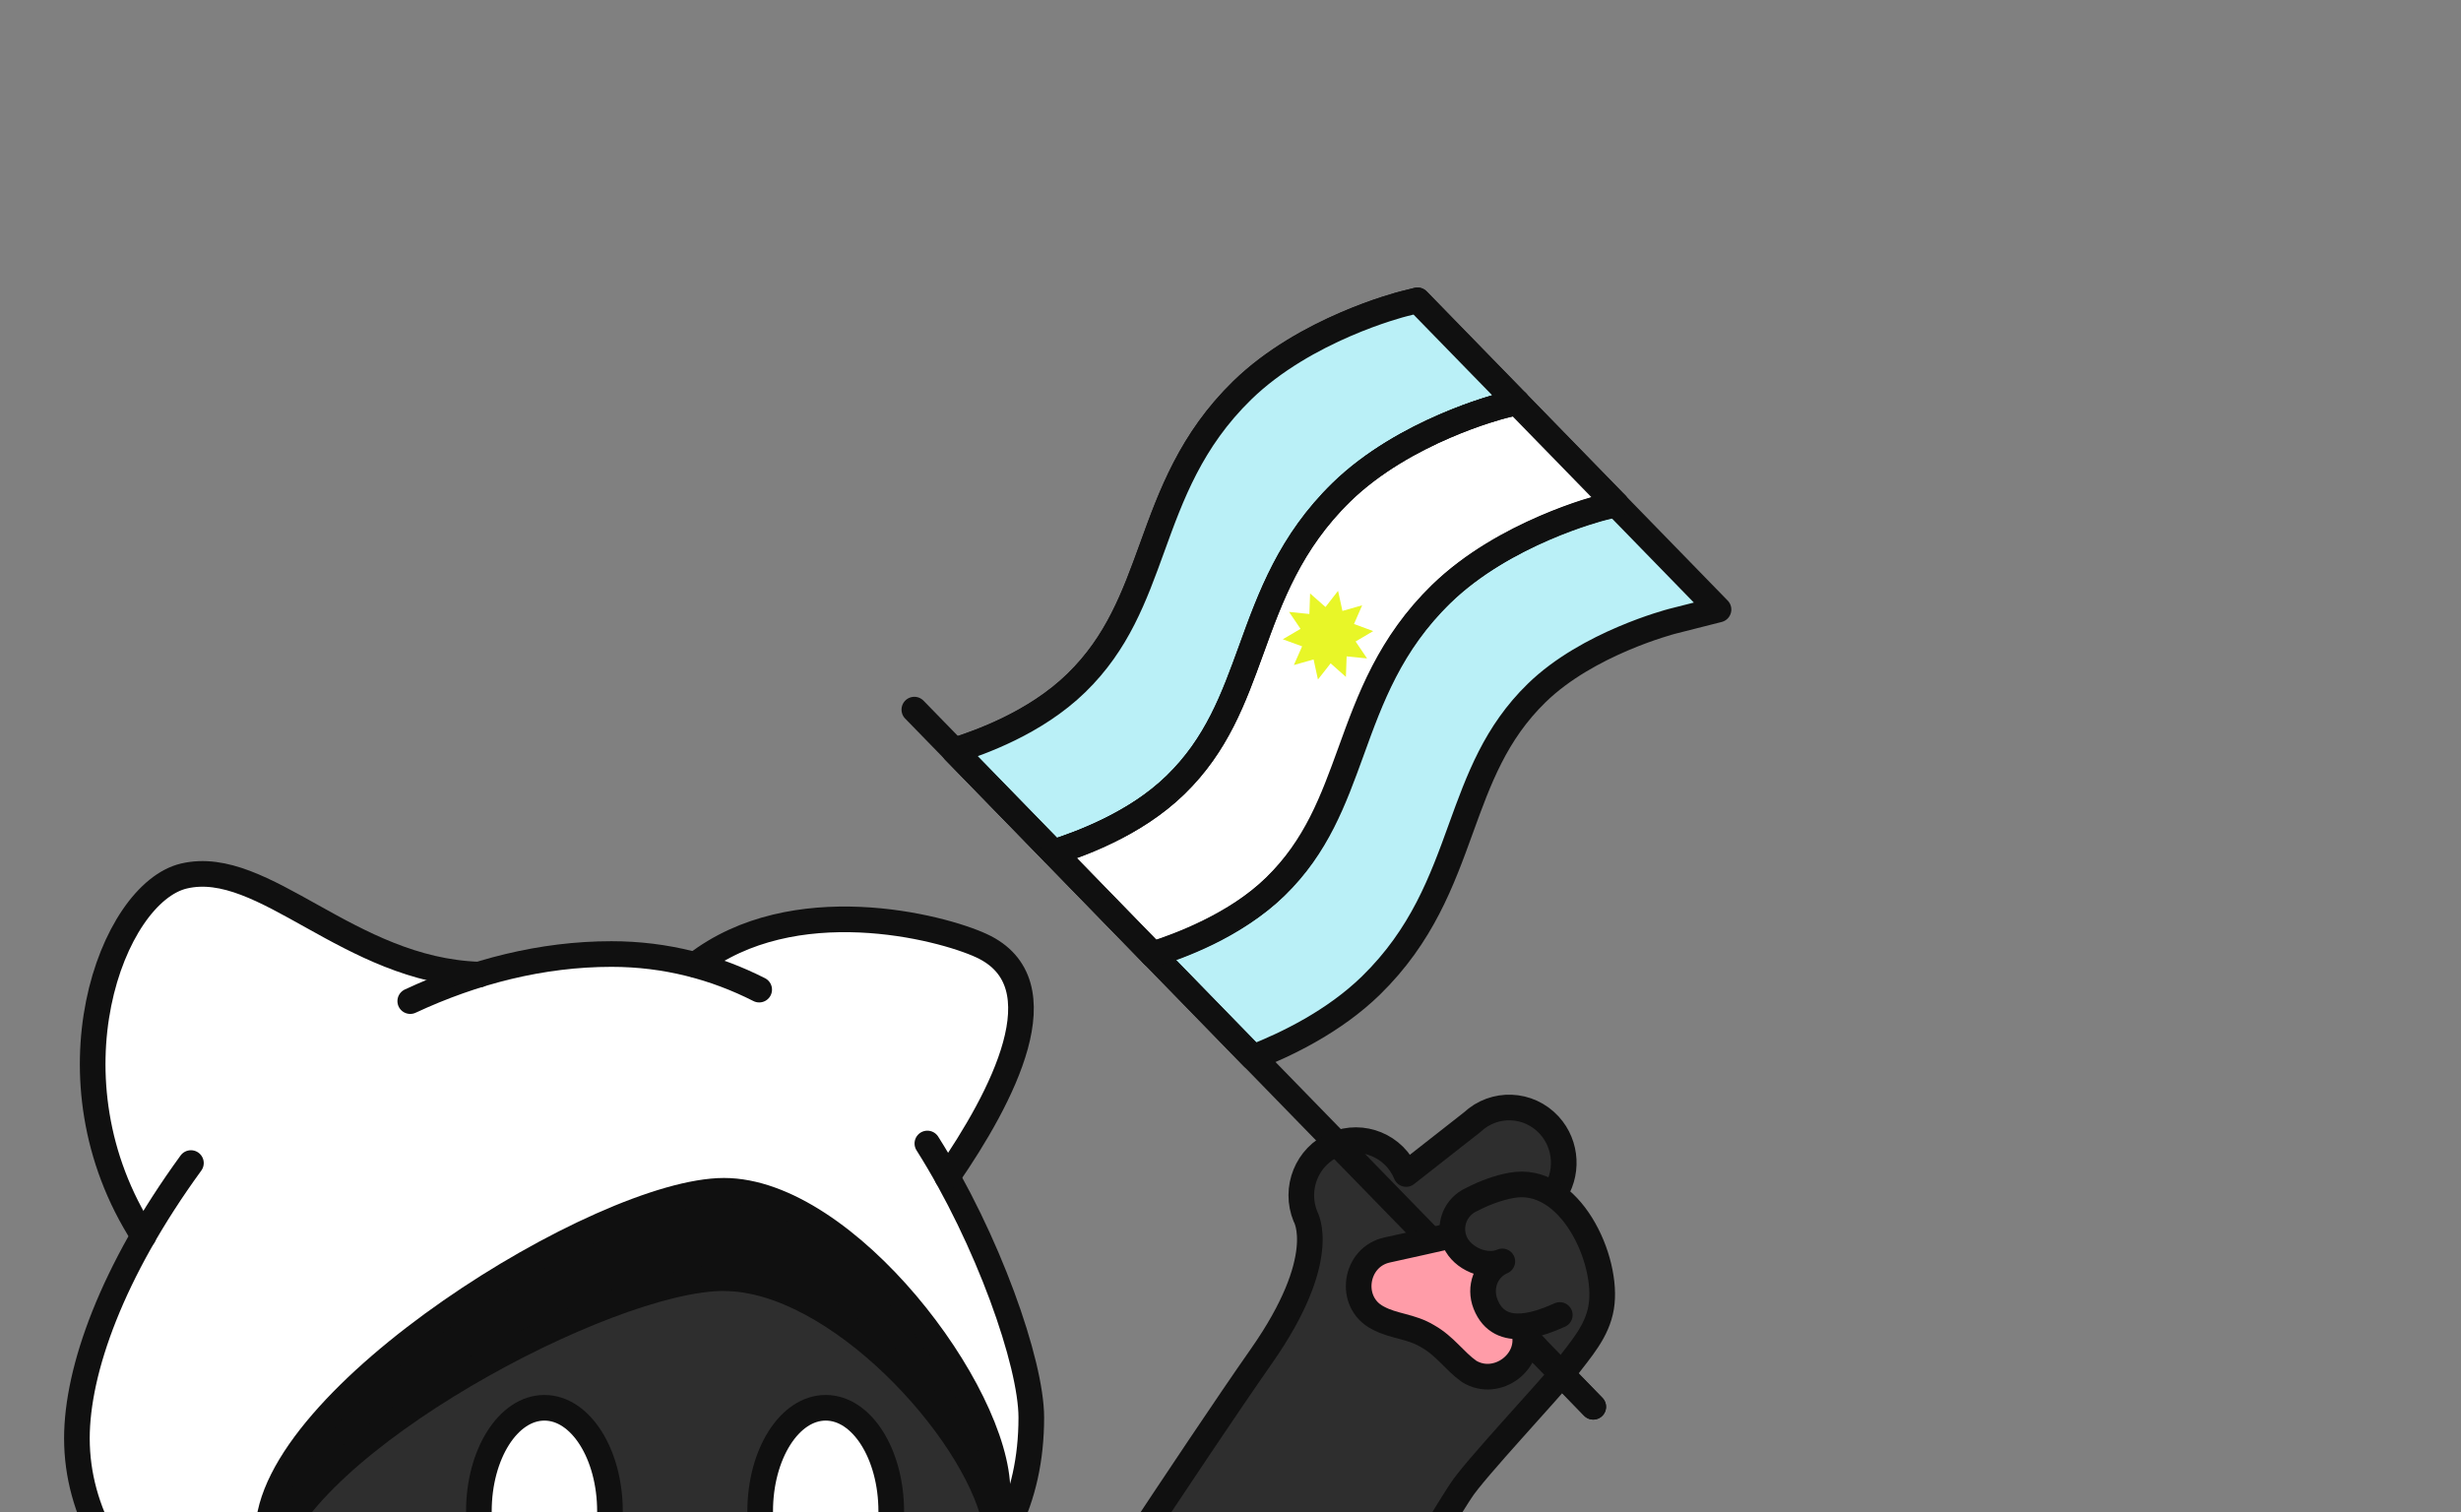 <svg width="192" height="118" viewBox="0 0 192 118" fill="none" xmlns="http://www.w3.org/2000/svg">
<rect x="0" y="0" width="192" height="118" fill="#808080" stroke="none"/>
<g clip-path="url(#clip0_73_209)">
<path d="M101.821 141.406C103.905 136.622 107 131.764 108.93 127.153C110.482 123.448 112.278 119.844 114.335 116.395C115.282 114.803 121.191 108.336 122.292 106.844C123.393 105.353 124.62 103.981 124.926 102.069C125.35 99.407 123.916 95.144 121.39 93.351C122.608 91.704 122.535 89.362 121.101 87.798C119.495 86.041 116.788 85.932 115.056 87.56L109.869 91.631C108.957 89.417 106.449 88.383 104.266 89.307C102.083 90.231 101.063 92.774 101.975 94.988C101.975 94.988 103.905 98.227 98.519 105.93C93.133 113.632 82 130.712 82 130.712" fill="#2E2E2E"/>
<path d="M97.761 82.505C100.414 81.464 104.089 79.679 106.949 76.895C110.941 72.999 112.494 68.735 113.987 64.604C115.372 60.794 116.674 57.195 119.891 54.063C123.876 50.177 130.363 48.503 130.425 48.482L134.074 47.555L110.584 23.433L109.537 23.695C109.223 23.773 101.823 25.674 96.91 30.455C92.918 34.351 91.365 38.615 89.872 42.746C88.487 46.556 87.185 50.155 83.968 53.287C80.751 56.42 76.426 57.933 74.446 58.566L97.761 82.505Z" fill="#BAF0F7" stroke="#101010" stroke-width="2" stroke-linecap="round" stroke-linejoin="round"/>
<path d="M82.28 66.478C84.26 65.845 88.745 64.18 91.803 61.199C95.019 58.066 96.322 54.468 97.707 50.657C99.2 46.527 100.751 42.254 104.744 38.367C109.657 33.586 117.058 31.684 117.371 31.607L118.15 31.414L118.34 31.379L110.594 23.432L109.547 23.694C109.233 23.771 101.832 25.673 96.92 30.454C92.928 34.35 91.375 38.613 89.882 42.744C88.497 46.555 87.195 50.153 83.978 53.286C80.761 56.418 76.435 57.931 74.456 58.565L82.206 66.529" fill="#BAF0F7"/>
<path d="M82.28 66.478C84.26 65.845 88.745 64.18 91.803 61.199C95.019 58.066 96.322 54.468 97.707 50.657C99.2 46.527 100.751 42.254 104.744 38.367C109.657 33.586 117.058 31.684 117.371 31.607L118.15 31.414L118.34 31.379L110.594 23.432L109.547 23.694C109.233 23.771 101.832 25.673 96.92 30.454C92.928 34.35 91.375 38.613 89.882 42.744C88.497 46.555 87.195 50.153 83.978 53.286C80.761 56.418 76.435 57.931 74.456 58.565L82.206 66.529" stroke="#101010" stroke-width="2" stroke-linecap="round" stroke-linejoin="round"/>
<path d="M90.017 74.426C91.997 73.793 96.481 72.128 99.539 69.147C102.756 66.015 104.058 62.416 105.443 58.606C106.936 54.475 108.487 50.202 112.481 46.315C117.394 41.535 124.794 39.633 125.108 39.555L125.887 39.362L126.077 39.327L118.33 31.38L117.283 31.642C116.969 31.719 109.569 33.621 104.656 38.402C100.664 42.298 99.112 46.562 97.618 50.693C96.234 54.503 94.931 58.102 91.714 61.234C88.498 64.367 84.172 65.88 82.192 66.513L89.942 74.478" fill="white"/>
<path d="M90.017 74.426C91.997 73.793 96.481 72.128 99.539 69.147C102.756 66.015 104.058 62.416 105.443 58.606C106.936 54.475 108.487 50.202 112.481 46.315C117.394 41.535 124.794 39.633 125.108 39.555L125.887 39.362L126.077 39.327L118.33 31.38L117.283 31.642C116.969 31.719 109.569 33.621 104.656 38.402C100.664 42.298 99.112 46.562 97.618 50.693C96.234 54.503 94.931 58.102 91.714 61.234C88.498 64.367 84.172 65.88 82.192 66.513L89.942 74.478" stroke="#101010" stroke-width="2" stroke-linecap="round" stroke-linejoin="round"/>
<path d="M71.334 55.364L119.147 104.453L124.3 109.756" stroke="#101010" stroke-width="2" stroke-linecap="round" stroke-linejoin="round"/>
<path d="M118.33 31.38L117.283 31.642C116.969 31.719 109.569 33.621 104.656 38.402C100.664 42.298 99.112 46.562 97.618 50.693C96.234 54.503 94.931 58.102 91.714 61.234C88.498 64.367 84.172 65.88 82.192 66.513" stroke="#101010" stroke-width="2" stroke-linecap="round" stroke-linejoin="round"/>
<path d="M126.072 39.347L125.025 39.608C124.712 39.686 117.311 41.588 112.398 46.368C108.406 50.264 106.854 54.528 105.36 58.659C103.976 62.469 102.673 66.068 99.456 69.2C96.24 72.333 91.914 73.846 89.934 74.479" stroke="#101010" stroke-width="2" stroke-linecap="round" stroke-linejoin="round"/>
<path d="M121.172 93.276C122.364 91.64 122.275 89.333 120.867 87.788C119.27 86.044 116.58 85.935 114.858 87.552L109.702 91.595C108.796 89.396 106.303 88.37 104.133 89.287C101.962 90.205 100.949 92.731 101.855 94.929C101.855 94.929 103.774 98.145 98.42 105.795C93.066 113.444 82 130.406 82 130.406" stroke="#101010" stroke-width="2" stroke-linecap="round" stroke-linejoin="round"/>
<path d="M117.605 99.328C117.017 97.267 114.899 96.036 112.782 96.506C112.782 96.506 109.377 97.277 108.242 97.517C105.679 98.057 105.162 101.6 107.483 102.811C108.719 103.491 110.087 103.461 111.384 104.252C112.762 105.032 113.451 106.163 114.616 106.994C116.794 108.335 119.641 106.183 118.871 103.751L117.595 99.338L117.605 99.328Z" fill="#FF9CA8" stroke="#101010" stroke-width="2" stroke-linecap="round" stroke-linejoin="round"/>
<path d="M121.691 102.594C120.392 103.162 117.039 104.639 115.899 101.75C115.385 100.448 115.909 98.981 117.207 98.413C115.909 98.981 114.096 98.184 113.527 96.909C112.957 95.635 113.536 94.14 114.834 93.572C115.796 93.076 116.852 92.673 117.917 92.481C122.494 91.628 125.53 98.321 124.923 101.98C124.605 103.896 123.325 105.271 122.195 106.766C121.065 108.26 114.946 114.743 113.956 116.338C113.956 116.338 108.324 124.7 101 141.406" fill="#2E2E2E"/>
<path d="M121.691 102.594C120.392 103.162 117.039 104.639 115.899 101.75C115.385 100.448 115.909 98.981 117.207 98.413C115.909 98.981 114.096 98.184 113.527 96.909C112.957 95.635 113.536 94.14 114.834 93.572C115.796 93.076 116.852 92.673 117.917 92.481C122.494 91.628 125.53 98.321 124.923 101.98C124.605 103.896 123.325 105.271 122.195 106.766C121.065 108.26 114.946 114.743 113.956 116.338C113.956 116.338 108.324 124.7 101 141.406" stroke="#101010" stroke-width="2" stroke-linecap="round" stroke-linejoin="round"/>
<path d="M119.148 104.452L124.301 109.755" stroke="#101010" stroke-width="2" stroke-linecap="round" stroke-linejoin="round"/>
<path d="M106.271 47.225L105.636 48.684L107.135 49.237L105.76 50.048L106.654 51.37L105.06 51.21L105.004 52.813L103.812 51.753L102.822 53.016L102.482 51.449L100.943 51.887L101.587 50.427L100.079 49.876L101.463 49.063L100.569 47.741L102.154 47.903L102.21 46.3L103.411 47.358L104.392 46.097L104.733 47.664L106.271 47.225Z" fill="#E8F628"/>
<path d="M54.612 130.942C67.827 130.068 77.824 125.71 77.824 116.364C77.824 108.622 65.994 92.904 56.484 92.904C46.974 92.904 20.914 109.071 20.914 119.621C20.914 128.967 30.919 130.076 44.127 130.942H54.612Z" fill="#2E2E2E"/>
<path d="M56.484 99.725C65.254 99.725 75.992 111.462 77.612 118.622C77.753 117.898 77.824 117.15 77.824 116.356C77.824 108.615 65.994 92.896 56.476 92.896C46.958 92.896 20.906 109.063 20.906 119.613C20.906 120.384 20.977 121.092 21.111 121.761C23.478 112.532 47.328 99.717 56.476 99.717L56.484 99.725Z" fill="#101010" stroke="#101010" stroke-width="2" stroke-linecap="round" stroke-linejoin="round"/>
<path d="M64.419 125.993C67.243 125.993 69.532 122.376 69.532 117.914C69.532 113.452 67.243 109.834 64.419 109.834C61.596 109.834 59.307 113.452 59.307 117.914C59.307 122.376 61.596 125.993 64.419 125.993Z" fill="white" stroke="#101010" stroke-width="2" stroke-miterlimit="10" stroke-linecap="round"/>
<path d="M42.474 125.993C45.298 125.993 47.587 122.376 47.587 117.914C47.587 113.452 45.298 109.834 42.474 109.834C39.65 109.834 37.361 113.452 37.361 117.914C37.361 122.376 39.65 125.993 42.474 125.993Z" fill="white" stroke="#101010" stroke-width="2" stroke-miterlimit="10" stroke-linecap="round"/>
<path d="M46.478 139.163C43.395 132.389 37.377 130.407 37.377 130.407H37.338C27.631 129.408 20.914 127.284 20.914 119.621C20.914 109.071 46.856 92.904 56.484 92.904C66.112 92.904 77.832 108.623 77.832 116.364C77.832 120.117 76.211 123.067 73.427 125.309C77.903 121.871 80.467 117.056 80.467 110.597C80.467 106.829 77.8 98.796 73.907 91.834C78.178 85.619 82.913 76.713 76.565 73.787C73.372 72.316 61.903 69.357 54.258 75.281V75.305C52.189 74.746 50.01 74.448 47.705 74.448C44.189 74.448 40.72 75.022 37.377 76.044C27.215 75.714 20.591 66.895 14.361 68.35C8.714 69.664 3.294 84.179 11.191 96.436C7.62 102.628 6 108.135 6 112.234C6 122.43 15.77 130.478 26.727 133.695C25.051 134.915 21.968 138.117 21.189 144.883" fill="white"/>
<path d="M31.155 134.702C18.554 132.578 6 123.775 6 112.218C6 106.908 8.722 99.221 14.896 90.74" stroke="#101010" stroke-width="2" stroke-linecap="round" stroke-linejoin="round"/>
<path d="M72.35 89.214C77.061 96.656 80.459 106.341 80.459 110.589C80.459 117.095 77.864 121.934 73.333 125.372" stroke="#101010" stroke-width="2" stroke-linecap="round" stroke-linejoin="round"/>
<path d="M32.006 78.106C36.946 75.801 42.279 74.432 47.706 74.432C51.954 74.432 55.8 75.47 59.23 77.209" stroke="#101010" stroke-width="2" stroke-linecap="round" stroke-linejoin="round"/>
<path d="M37.378 76.037C27.216 75.706 20.593 66.887 14.363 68.343C8.715 69.656 3.295 84.171 11.193 96.428" stroke="#101010" stroke-width="2" stroke-linecap="round" stroke-linejoin="round"/>
<path d="M54.258 75.273C61.904 69.349 73.372 72.307 76.566 73.779C82.913 76.705 78.186 85.611 73.907 91.826" stroke="#101010" stroke-width="2" stroke-linecap="round" stroke-linejoin="round"/>
<path d="M54.612 130.942C67.827 130.068 77.824 125.71 77.824 116.364C77.824 108.622 65.994 92.904 56.484 92.904C46.974 92.904 20.914 109.071 20.914 119.621C20.914 128.967 30.919 130.076 44.127 130.942H54.612Z" stroke="#101010" stroke-width="2" stroke-linecap="round" stroke-linejoin="round"/>
</g>
<defs>
<clipPath id="clip0_73_209">
<rect width="192" height="143" fill="white" transform="translate(0 -7)"/>
</clipPath>
</defs>
</svg>
